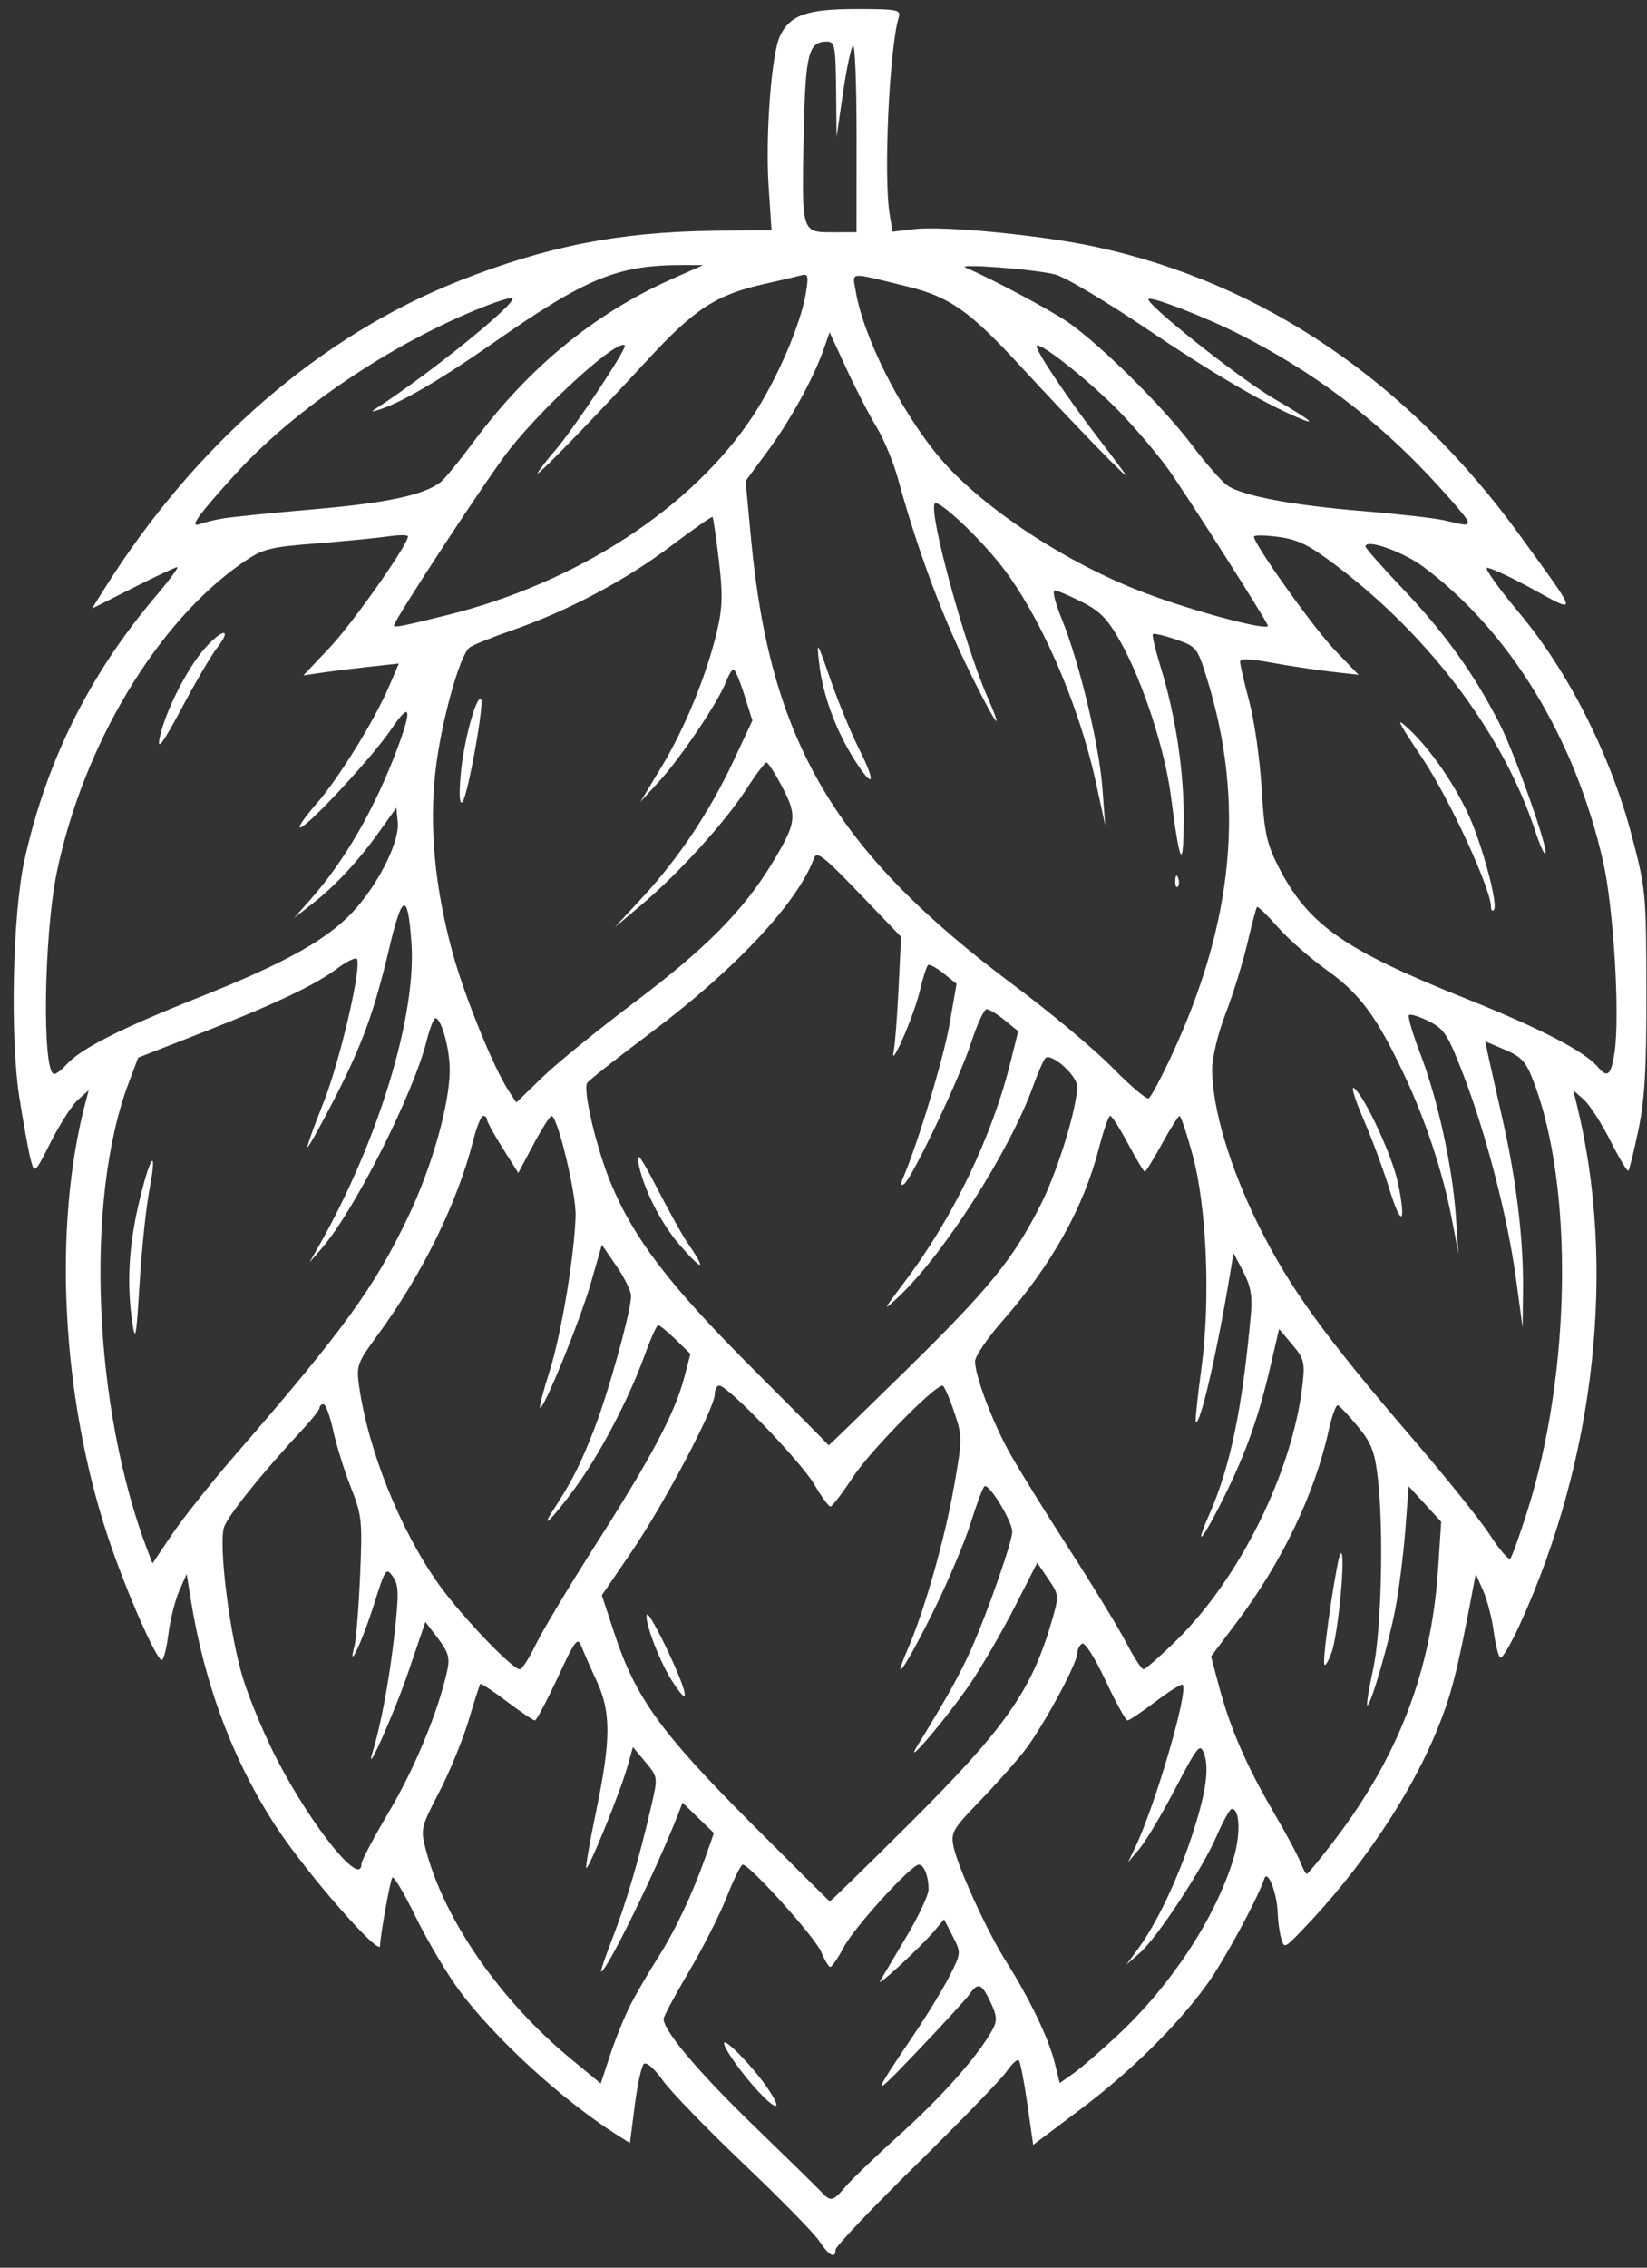 <svg width="101" height="139" viewBox="0 0 101 139" fill="none" xmlns="http://www.w3.org/2000/svg">
<rect x="0" y="0" width="101" height="139" fill="#333333" stroke="none"/>
<path d="M50.244 137.369C49.931 136.893 47.847 134.767 45.614 132.645C43.381 130.522 41.145 128.216 40.645 127.52C40.097 126.757 39.632 126.357 39.476 126.514C39.333 126.657 39.084 127.806 38.923 129.068L38.63 131.362L37.881 130.889C34.525 128.767 30.347 124.948 28.173 122.016C27.404 120.979 26.197 118.942 25.489 117.489C24.782 116.036 24.137 114.956 24.055 115.089C23.914 115.316 23.313 118.679 23.308 119.262C23.303 119.968 18.814 114.835 16.948 111.991C14.305 107.96 12.539 103.268 11.699 98.043L11.446 96.476L10.986 97.524C10.732 98.101 10.436 99.287 10.326 100.161C10.217 101.034 10.032 101.749 9.916 101.749C9.582 101.749 7.695 97.436 6.631 94.243C3.771 85.659 3.227 75.167 5.248 67.543L5.437 66.83L4.791 67.4C4.436 67.713 3.689 68.868 3.133 69.966C2.132 71.939 2.119 71.952 1.889 71.113C1.762 70.647 1.446 68.917 1.187 67.269C0.609 63.583 0.772 56.019 1.499 52.72C2.834 46.669 5.484 41.338 9.529 36.571C10.373 35.575 10.977 34.761 10.872 34.761C10.767 34.761 9.547 35.333 8.161 36.032L5.64 37.303L6.393 36.103C11.961 27.229 19.637 20.576 28.206 17.196C33.563 15.084 37.908 14.229 43.704 14.146L47.311 14.095L47.132 11.386C46.931 8.337 47.304 3.355 47.816 2.241C48.417 0.932 49.471 0.554 52.517 0.554C55.009 0.554 55.256 0.602 55.117 1.053C54.538 2.926 54.172 10.822 54.558 13.15L54.731 14.202L56.052 14.046C57.873 13.83 63.835 14.408 67.158 15.123C77.445 17.336 86.378 23.405 93.209 32.824C96.866 37.865 96.818 37.649 93.923 36.071C92.554 35.325 91.32 34.757 91.181 34.809C91.043 34.861 91.945 36.115 93.186 37.596C96.164 41.149 98.755 46.27 100.047 51.152C100.926 54.476 100.952 54.745 100.964 60.701C100.973 65.472 100.866 67.362 100.478 69.233C100.203 70.554 99.925 71.69 99.858 71.756C99.792 71.822 99.295 70.998 98.753 69.923C98.212 68.849 97.479 67.713 97.124 67.4L96.48 66.83L96.691 67.685C99.134 77.605 97.851 89.373 93.22 99.534C92.668 100.746 92.121 101.678 92.005 101.607C91.889 101.535 91.707 100.811 91.599 99.997C91.491 99.183 91.199 98.058 90.951 97.497L90.499 96.475L90.255 97.758C89.357 102.487 89.007 103.858 88.172 105.924C86.505 110.047 83.465 114.562 79.794 118.368C78.773 119.426 78.746 119.436 78.564 118.795C78.462 118.435 78.366 117.731 78.35 117.232C78.313 116.035 77.738 114.561 77.537 115.147C77.091 116.444 75.049 120.207 74.02 121.629C72.171 124.181 69.325 126.986 66.208 129.328L63.359 131.469L63 128.96C62.803 127.581 62.568 126.377 62.477 126.287C62.386 126.196 62.047 126.507 61.723 126.977C61.399 127.447 58.908 130.016 56.188 132.687C53.468 135.357 51.242 137.698 51.242 137.889C51.242 138.482 50.839 138.272 50.244 137.369ZM51.858 134.024C52.224 133.589 53.776 132.103 55.306 130.722C57.874 128.403 60.085 125.883 60.892 124.354C61.157 123.853 61.127 123.525 60.741 122.715C60.191 121.563 59.979 121.484 59.452 122.237C59.246 122.531 57.807 124.102 56.255 125.729C53.383 128.739 53.367 128.673 56.016 124.752C56.843 123.528 57.841 121.892 58.234 121.115C58.947 119.709 58.948 119.7 58.422 118.674L57.893 117.644L57.328 118.319C56.486 119.327 53.688 121.912 53.974 121.418C54.11 121.183 54.834 119.964 55.582 118.71C56.33 117.456 56.943 116.151 56.943 115.811C56.943 115.008 56.662 114.292 56.347 114.292C55.882 114.292 52.397 118.119 51.747 119.344C51.391 120.015 51.019 120.563 50.92 120.563C50.822 120.563 50.569 120.147 50.358 119.638C49.994 118.759 45.974 114.292 45.548 114.292C45.437 114.292 45.001 115.171 44.579 116.245C44.158 117.32 43.111 119.386 42.254 120.837C41.396 122.288 40.695 123.599 40.695 123.749C40.695 124.482 42.85 127.035 46.227 130.301C48.28 132.286 50.147 134.114 50.377 134.363C50.943 134.974 51.084 134.942 51.858 134.024ZM46.497 128.188C45.511 127.133 44.401 125.572 44.401 125.24C44.401 124.865 46.117 126.618 47.008 127.903C48.004 129.338 47.72 129.496 46.497 128.188ZM38.685 122.843C39.05 122.138 39.789 120.871 40.326 120.028C41.396 118.351 42.461 116.1 43.263 113.824L43.779 112.358L42.817 111.426L41.856 110.494L41.59 111.181C40.306 114.5 37.202 120.848 36.863 120.848C36.809 120.848 37.131 119.904 37.579 118.75C38.402 116.631 39.203 113.899 39.944 110.681C40.347 108.927 40.346 108.921 39.581 108.004L38.814 107.085L38.459 108.336C38.023 109.873 36.088 114.626 35.953 114.491C35.899 114.437 36.173 112.863 36.562 110.993C37.465 106.655 37.473 104.943 36.6 103.06C36.23 102.261 35.807 101.302 35.661 100.929C35.42 100.315 35.281 100.497 34.186 102.853C33.521 104.284 32.898 105.455 32.8 105.455C32.702 105.455 31.928 104.93 31.078 104.289C30.229 103.648 29.498 103.167 29.454 103.22C29.409 103.273 29.087 104.279 28.736 105.455C28.386 106.631 27.576 108.603 26.936 109.837C25.803 112.022 25.781 112.115 26.12 113.4C27.246 117.677 30.68 122.625 34.99 126.183L36.839 127.709L37.43 125.918C37.755 124.932 38.32 123.549 38.685 122.843ZM68.561 124.727C71.823 121.676 74.515 117.579 75.628 113.973C76.089 112.479 76.042 110.864 75.537 110.876C75.422 110.878 75.011 111.615 74.622 112.512C73.737 114.556 70.972 118.762 69.893 119.708L69.079 120.42L69.812 119.423C70.893 117.952 72.162 115.308 73.026 112.724C73.942 109.988 74.184 108.404 73.83 107.47C73.59 106.835 73.443 107.015 72.076 109.628C71.256 111.197 70.267 112.856 69.879 113.315L69.174 114.149L69.604 113.257C70.832 110.71 72.898 103.642 72.524 103.267C72.453 103.196 71.708 103.659 70.869 104.295C70.029 104.932 69.253 105.453 69.143 105.454C69.032 105.454 68.427 104.355 67.797 103.01C67.141 101.611 66.526 100.643 66.358 100.746C66.197 100.846 66.065 101.106 66.065 101.323C66.065 101.977 63.882 105.987 62.752 107.407C62.172 108.136 60.931 109.524 59.993 110.492C58.443 112.09 58.304 112.333 58.47 113.164C58.722 114.424 60.537 118.399 61.683 120.202C63.098 122.429 64.288 124.895 64.66 126.37L64.99 127.681L65.856 127.065C66.332 126.726 67.549 125.674 68.561 124.727ZM55.752 111.797C61.633 105.943 63.256 103.638 64.491 99.389C64.954 97.796 64.952 97.768 64.283 96.784L63.606 95.788L62.232 98.484C61.476 99.967 60.265 102.059 59.542 103.133C58.16 105.182 55.306 108.552 56.246 107.023C58.102 104.006 58.917 102.538 59.61 100.967C60.596 98.73 62.074 94.484 62.074 93.89C62.074 93.223 60.606 90.842 60.361 91.112C60.245 91.24 59.871 92.243 59.53 93.34C59.189 94.438 58.221 96.746 57.379 98.471C55.679 101.952 54.54 103.696 55.66 101.101C56.709 98.673 57.948 94.306 58.526 90.995C59.02 88.167 59.019 88.032 58.5 86.505C58.206 85.639 57.891 84.931 57.799 84.931C57.292 84.931 53.356 88.942 52.328 90.507C51.664 91.516 51.032 92.342 50.923 92.342C50.815 92.342 50.37 91.733 49.936 90.988C49.133 89.613 44.633 84.931 44.114 84.931C43.958 84.931 43.83 85.172 43.83 85.466C43.83 86.314 40.701 92.23 38.717 95.134L36.907 97.783L37.677 100.122C38.962 104.028 40.51 106.183 45.938 111.627C48.62 114.316 50.846 116.529 50.885 116.544C50.925 116.559 53.114 114.423 55.752 111.797ZM41.172 102.967C40.393 101.734 39.451 99.193 39.685 98.958C39.767 98.876 40.36 99.93 41.002 101.3C42.247 103.956 42.333 104.808 41.172 102.967ZM81.835 112.795C85.779 107.628 87.783 102.376 88.192 96.134L88.379 93.277L87.382 92.189L86.385 91.101L86.179 93.788C86.066 95.266 85.793 97.428 85.572 98.592C85.161 100.764 84.016 104.688 83.844 104.515C83.79 104.462 83.954 103.465 84.208 102.3C84.716 99.966 84.865 93.749 84.489 90.561C84.3 88.956 84.096 88.435 83.256 87.425C82.703 86.759 82.157 86.178 82.043 86.134C81.93 86.091 81.674 86.796 81.474 87.702C80.624 91.563 78.623 95.733 75.844 99.432L74.266 101.534L74.771 103.423C75.45 105.958 76.45 108.258 78.095 111.066C78.847 112.349 79.587 113.728 79.74 114.13C79.893 114.533 80.072 114.862 80.138 114.862C80.204 114.862 80.967 113.932 81.835 112.795ZM81.198 101.892C81.173 100.951 82.013 95.397 82.207 95.217C82.559 94.891 82.071 100.202 81.646 101.322C81.386 102.006 81.207 102.234 81.198 101.892ZM22.166 114.24C22.166 114.055 22.942 112.592 23.89 110.99C25.455 108.346 26.899 104.834 27.43 102.379C27.596 101.612 27.492 101.257 26.859 100.427L26.086 99.413L25.032 102.505C24.177 105.011 22.293 109.224 22.86 107.361C23.363 105.708 23.878 102.94 24.177 100.281C24.471 97.664 24.459 97.16 24.092 96.636C23.685 96.055 23.63 96.138 22.918 98.389C22.21 100.629 21.289 102.58 21.735 100.894C21.839 100.502 21.995 98.565 22.081 96.589C22.229 93.218 22.194 92.884 21.518 91.173C21.122 90.17 20.636 88.612 20.439 87.71C20.241 86.809 19.972 86.071 19.84 86.071C19.709 86.071 19.599 86.167 19.598 86.285C19.597 86.403 19.178 86.948 18.667 87.496C16.046 90.311 13.888 93.001 13.722 93.661C13.412 94.9 14.111 100.343 14.909 102.901C15.323 104.227 16.271 106.479 17.016 107.904C19.191 112.067 22.166 115.727 22.166 114.24ZM32.843 100.823C33.237 100 34.912 97.21 36.565 94.623C39.94 89.341 41.383 86.618 41.953 84.457L42.34 82.985L41.433 82.105C40.934 81.621 40.452 81.225 40.363 81.225C40.274 81.225 39.911 82.027 39.556 83.007C38.552 85.776 36.776 89.162 35.219 91.273C33.825 93.163 33.023 93.93 34 92.438C35.051 90.834 35.553 89.846 36.386 87.735C37.276 85.481 38.699 80.375 38.699 79.436C38.699 79.144 38.296 78.319 37.803 77.603L36.907 76.3L36.219 78.692C35.558 80.987 33.313 86.481 33.116 86.284C33.064 86.232 33.328 85.222 33.703 84.041C34.416 81.797 35.225 76.969 35.298 74.526C35.339 73.171 34.19 68.404 33.822 68.4C33.726 68.399 33.228 69.185 32.715 70.147L31.783 71.897L30.823 70.374C30.295 69.537 29.863 68.749 29.863 68.625C29.863 68.5 29.759 68.398 29.631 68.398C29.504 68.398 29.23 69.071 29.022 69.894C28.053 73.724 25.885 78.129 23.125 81.879C21.919 83.518 21.847 83.714 22.016 84.922C22.571 88.883 24.549 93.809 26.916 97.126C28.278 99.034 31.414 102.319 31.875 102.319C32.013 102.319 32.449 101.646 32.843 100.823ZM72.151 100.538C76.047 96.715 79.271 90.177 79.874 84.875C80.031 83.504 79.972 83.275 79.243 82.412L78.438 81.46L77.919 83.694C77.194 86.816 76.433 88.98 75.127 91.63C73.774 94.377 73.135 95.153 74.173 92.79C75.452 89.877 76.184 86.343 76.713 80.518C76.81 79.446 76.695 78.818 76.243 77.953L75.643 76.807L75.406 78.232C74.616 82.978 73.585 87.417 73.332 87.161C73.282 87.11 73.433 85.658 73.667 83.933C74.244 79.696 74.007 73.977 73.123 70.751C72.768 69.458 72.414 68.401 72.336 68.403C72.257 68.404 71.772 69.172 71.256 70.111C70.74 71.05 70.267 71.818 70.204 71.818C70.141 71.818 69.679 71.049 69.177 70.108C68.676 69.167 68.184 68.398 68.084 68.398C67.983 68.398 67.674 69.281 67.395 70.362C66.452 74.022 64.496 77.525 61.459 80.987C60.543 82.032 59.794 83.134 59.794 83.437C59.794 84.342 60.866 87.178 61.925 89.071C62.47 90.047 64.107 92.689 65.561 94.943C67.015 97.197 68.589 99.778 69.059 100.68C69.529 101.581 70.008 102.318 70.124 102.319C70.241 102.319 71.153 101.518 72.151 100.538ZM14.459 89.142C21.063 81.531 22.955 78.925 25.026 74.589C26.491 71.521 27.577 67.686 27.58 65.567C27.583 64.29 27.06 62.411 26.704 62.411C26.597 62.411 26.358 63.021 26.172 63.766C25.355 67.046 21.733 74.212 19.725 76.522L18.982 77.377L19.55 76.379C23.194 69.973 25.55 62.251 25.23 57.769C25.005 54.634 24.67 54.733 23.857 58.172C22.951 62.006 22.2 64.067 20.52 67.331C19.651 69.018 18.904 70.361 18.858 70.316C18.813 70.27 19.236 69.087 19.799 67.686C20.867 65.025 22.274 58.916 21.855 58.756C21.722 58.705 21.192 58.98 20.678 59.366C19.337 60.373 16.887 61.535 12.398 63.292L8.473 64.829L7.882 66.4C5.192 73.539 5.708 86.279 9.039 95.014L9.351 95.833L10.546 94.054C11.203 93.076 12.964 90.865 14.459 89.142ZM8.122 81.114C7.767 78.739 7.889 76.41 8.507 73.78C9.217 70.754 9.686 70.167 9.157 72.966C8.951 74.054 8.681 76.647 8.556 78.727C8.364 81.93 8.298 82.295 8.122 81.114ZM93.661 92.627C96.35 84.136 96.513 72.731 94.037 66.271C93.579 65.076 93.308 64.777 92.286 64.343L91.077 63.829L91.245 64.617C91.337 65.05 91.734 66.816 92.127 68.54C92.99 72.325 93.435 76.016 93.398 79.087L93.371 81.368L92.966 78.375C92.457 74.622 91.136 69.502 89.746 65.896C88.787 63.405 88.571 63.07 87.617 62.594C87.034 62.303 86.487 62.133 86.402 62.218C86.317 62.303 86.632 63.376 87.103 64.601C88.161 67.356 89.071 71.51 89.278 74.526L89.434 76.807L89.022 74.669C88.483 71.87 87.41 68.629 86.12 65.897C84.421 62.301 83.399 60.916 81.382 59.477C80.36 58.748 78.996 57.551 78.35 56.817C77.704 56.083 77.133 55.534 77.081 55.597C77.029 55.661 76.76 56.675 76.485 57.851C76.209 59.026 75.612 60.951 75.158 62.126C74.687 63.349 74.334 64.814 74.335 65.547C74.336 67.921 75.413 71.543 77.174 75.097C79.067 78.917 81.199 81.866 86.655 88.209C88.677 90.561 90.805 93.214 91.382 94.105C91.96 94.996 92.516 95.638 92.618 95.531C92.72 95.423 93.189 94.117 93.661 92.627ZM85.212 72.913C84.848 71.727 84.121 69.769 83.597 68.563C83.072 67.357 82.824 66.52 83.044 66.703C83.726 67.269 85.389 70.873 85.733 72.529C86.253 75.035 85.935 75.27 85.212 72.913ZM55.546 84.004C60.661 78.989 62.12 77.197 63.816 73.849C64.871 71.763 66.082 67.818 66.049 66.57C66.031 65.888 64.427 64.489 64.097 64.868C63.977 65.006 63.648 65.761 63.366 66.545C61.927 70.548 57.859 76.91 55.075 79.515C54.096 80.43 54.129 80.353 55.464 78.586C58.426 74.668 60.806 69.746 61.953 65.163L62.442 63.212L61.617 62.537C61.163 62.166 60.663 61.86 60.506 61.858C60.349 61.855 59.92 62.781 59.552 63.914C58.829 66.141 55.903 72.293 55.427 72.587C55.239 72.703 55.219 72.574 55.371 72.221C56.27 70.137 57.861 64.887 58.224 62.801L58.66 60.301L57.873 59.673C57.44 59.328 57.011 59.091 56.92 59.148C56.829 59.204 56.595 59.929 56.401 60.759C56.046 62.271 54.525 65.749 54.806 64.407C54.888 64.015 55.022 62.283 55.105 60.559L55.257 57.423L52.686 54.744C50.506 52.472 50.086 52.147 49.918 52.606C48.926 55.315 45.094 59.412 39.934 63.281C37.87 64.829 36.103 66.221 36.008 66.376C35.729 66.826 36.595 70.47 37.482 72.581C38.908 75.974 41.071 78.799 46.087 83.817C48.687 86.418 50.816 88.567 50.818 88.591C50.82 88.616 52.947 86.552 55.546 84.004ZM41.679 76.308C40.513 74.969 39.417 72.784 39.143 71.248C39.012 70.513 39.314 70.926 40.287 72.813C41.013 74.222 41.83 75.697 42.102 76.091C43.362 77.915 43.167 78.016 41.679 76.308ZM38.924 61.424C43.272 58.15 45.596 55.805 47.334 52.936C48.852 50.432 48.907 50.029 47.973 48.247C47.538 47.414 47.101 46.735 47.002 46.736C46.904 46.737 46.348 47.475 45.767 48.375C44.465 50.394 41.611 53.542 39.379 55.424L37.702 56.839L39.432 54.967C41.624 52.593 43.536 49.721 44.995 46.607L46.139 44.166L45.645 42.599C45.374 41.737 45.075 41.032 44.981 41.032C44.887 41.032 44.675 41.385 44.51 41.816C44.047 43.022 41.748 46.443 40.44 47.874L39.267 49.156L40.556 47.024C42 44.634 43.342 41.355 43.97 38.682C44.31 37.236 44.331 36.414 44.082 34.334C43.913 32.922 43.74 31.731 43.697 31.686C43.654 31.641 42.501 32.446 41.136 33.476C38.358 35.571 34.844 37.435 31.43 38.623C30.176 39.059 28.991 39.538 28.796 39.688C28.178 40.16 27.015 44.403 26.694 47.356C26.322 50.771 26.668 54.389 27.746 58.369C28.456 60.991 30.26 65.439 31.186 66.852L31.662 67.579L33.257 66.034C34.134 65.184 36.684 63.11 38.924 61.424ZM28.255 47.437C28.426 45.477 29.215 42.571 29.499 42.855C29.718 43.074 28.676 48.833 28.359 49.156C28.176 49.343 28.14 48.749 28.255 47.437ZM71.817 64.76C75.678 56.48 76.368 49.141 74.001 41.546C73.425 39.696 73.366 39.623 72.11 39.195C71.397 38.952 70.763 38.805 70.7 38.868C70.637 38.931 70.855 39.854 71.184 40.92C72.107 43.908 72.624 47.391 72.591 50.405C72.559 53.437 72.349 53.008 71.806 48.805C71.438 45.952 70.087 41.802 68.74 39.39C67.928 37.936 67.484 37.474 66.343 36.896C65.573 36.506 64.82 36.186 64.669 36.186C64.518 36.186 64.722 36.988 65.121 37.968C66.178 40.557 67.407 45.67 67.604 48.301L67.775 50.582L67.205 47.965C66.153 43.135 63.775 37.694 61.39 34.658C59.993 32.88 57.572 30.617 57.327 30.861C56.908 31.28 59.132 39.475 60.532 42.671C61.761 45.477 60.906 44.178 59.219 40.676C57.628 37.374 56.212 33.51 55.067 29.345C54.786 28.326 54.196 26.9 53.754 26.177C53.312 25.453 52.483 23.85 51.912 22.613L50.873 20.366L50.526 21.366C49.911 23.14 48.488 25.734 47.088 27.634L45.723 29.486L46.059 33.05C47.228 45.483 51.2 52.212 62.216 60.421C64.411 62.056 67.105 64.309 68.203 65.427C69.3 66.545 70.308 67.399 70.441 67.324C70.575 67.249 71.194 66.095 71.817 64.76ZM72.073 53.979C72.087 53.647 72.154 53.579 72.246 53.806C72.328 54.012 72.318 54.258 72.223 54.353C72.129 54.447 72.061 54.279 72.073 53.979ZM52.396 46.566C51.257 44.771 50.455 42.589 50.239 40.7C50.069 39.215 50.086 39.238 50.933 41.671C51.41 43.041 52.196 44.946 52.68 45.904C53.757 48.037 53.584 48.44 52.396 46.566ZM4.073 65.253C4.958 64.275 7.363 63.056 12.2 61.133C17.698 58.947 20.276 57.483 21.864 55.642C23.358 53.91 24.506 51.522 24.392 50.385L24.304 49.51L23.315 50.901C22.014 52.731 20.577 54.285 19.173 55.38L18.033 56.269L19.047 55.124C21.139 52.763 22.973 49.584 24.342 45.947C25.305 43.388 25.177 42.94 23.986 44.708C22.854 46.389 18.829 50.724 18.401 50.724C18.252 50.724 18.697 50.077 19.39 49.286C20.778 47.698 22.953 44.183 23.869 42.048L24.458 40.672L22.671 40.867C21.688 40.975 20.37 41.139 19.743 41.232L18.603 41.401L20.22 39.693C21.619 38.215 25.017 33.389 25.017 32.879C25.017 32.781 24.471 32.781 23.805 32.879C23.139 32.976 21.162 33.169 19.412 33.308C16.501 33.538 16.116 33.637 14.899 34.475C9.662 38.078 5.113 45.637 3.491 53.432C2.679 57.334 2.568 65.832 3.329 65.832C3.45 65.832 3.785 65.572 4.073 65.253ZM9.775 45.308C10.052 43.78 11.431 41.019 12.551 39.75C13.651 38.503 14.279 38.477 13.303 39.719C12.97 40.142 11.999 41.797 11.146 43.397C10.024 45.5 9.644 46.03 9.775 45.308ZM99.01 64.509C99.349 62.244 98.953 55.64 98.307 52.802C96.591 45.264 92.587 38.697 87.301 34.754C86.033 33.808 83.738 33 83.738 33.499C83.738 33.604 84.805 34.81 86.109 36.18C88.606 38.804 90.475 41.423 91.983 44.409C92.943 46.311 94.985 52.115 94.77 52.33C94.7 52.4 94.424 51.788 94.157 50.971C92.23 45.08 87.735 39.067 81.999 34.71C80.28 33.404 79.613 33.071 78.393 32.91C77.57 32.801 76.897 32.793 76.897 32.892C76.897 33.363 80.555 38.497 81.85 39.844L83.311 41.363L81.6 41.167C80.659 41.059 79.024 40.812 77.966 40.618C76.596 40.367 76.043 40.355 76.046 40.578C76.049 40.749 76.306 41.852 76.617 43.028C76.928 44.204 77.265 46.577 77.366 48.301C77.519 50.936 77.674 51.687 78.337 53.005C80.175 56.657 82.323 58.18 89.918 61.218C94.489 63.047 97.206 64.459 98.004 65.42C98.572 66.105 98.802 65.896 99.01 64.509ZM91.435 55.596C91.435 54.495 88.9 48.992 87.26 46.531C85.635 44.092 85.533 43.866 86.451 44.738C87.97 46.181 89.655 48.76 90.415 50.803C91.231 53.001 91.842 55.543 91.609 55.776C91.513 55.872 91.435 55.791 91.435 55.596ZM27.385 37.712C35.395 35.729 42.463 31.129 46.185 25.476C47.657 23.241 49.117 19.848 49.419 17.964C49.596 16.852 49.565 16.752 49.074 16.888C48.777 16.97 47.828 17.194 46.966 17.384C43.916 18.058 42.611 18.904 39.629 22.146C36.073 26.01 32.511 29.655 33.011 28.918C33.224 28.604 33.679 28.027 34.022 27.635C35.123 26.38 38.477 21.331 38.317 21.171C37.895 20.749 33.534 24.676 31.269 27.519C30.028 29.076 24.162 38.01 24.162 38.343C24.162 38.484 24.665 38.386 27.385 37.712ZM77.752 38.357C77.752 38.159 72.763 30.324 71.634 28.748C71.026 27.901 69.749 26.387 68.796 25.384C67.061 23.558 63.815 20.952 63.575 21.192C63.42 21.347 65.358 24.26 67.293 26.78C68.076 27.799 68.845 28.825 69.002 29.06C69.394 29.645 65.95 26.096 62.542 22.402C59.459 19.059 58.229 18.195 55.66 17.566C51.956 16.659 52.28 16.633 52.472 17.817C52.926 20.617 55.212 25.17 57.59 28.013C60.145 31.068 65.389 34.528 70.225 36.35C73.217 37.478 77.752 38.687 77.752 38.357ZM13.665 31.78C14.186 31.69 16.729 31.433 19.316 31.21C23.753 30.826 26.014 30.338 27.027 29.548C27.27 29.358 28.182 28.241 29.054 27.065C32.404 22.545 36.449 19.222 41.154 17.125L43.118 16.25L41.977 16.247C37.867 16.236 36.003 16.999 30.166 21.076C27.188 23.157 24.78 24.579 23.449 25.043C22.741 25.289 22.687 25.28 23.131 24.991C26.422 22.853 31.719 18.564 31.428 18.273C31.362 18.207 30.566 18.447 29.659 18.805C24.08 21.008 18.056 25.069 14.415 29.082C12.092 31.642 11.566 32.387 12.272 32.116C12.518 32.022 13.145 31.87 13.665 31.78ZM90.009 31.953C90.009 31.819 88.994 30.624 87.753 29.297C84.294 25.6 80.487 22.752 75.928 20.451C73.89 19.422 70.605 18.153 70.431 18.327C70.182 18.576 75.978 23.18 78.108 24.425C80.397 25.763 80.886 26.157 79.534 25.574C77.315 24.618 74.277 22.831 70.271 20.125C67.824 18.473 65.332 16.99 64.732 16.83C63.515 16.505 58.551 16.125 59.223 16.409C60.754 17.054 64.386 18.988 65.478 19.739C67.455 21.099 71.325 24.929 73.086 27.269C73.952 28.419 74.94 29.544 75.283 29.769C76.261 30.41 79.256 30.972 83.596 31.329C85.79 31.51 88.035 31.766 88.584 31.898C89.953 32.226 90.009 32.229 90.009 31.953ZM52.528 8.403C52.531 5.196 52.431 2.672 52.309 2.794C52.186 2.917 51.909 4.227 51.694 5.705L51.303 8.393L51.272 5.472C51.245 2.814 51.193 2.55 50.707 2.55C49.577 2.55 49.394 3.276 49.288 8.158C49.156 14.274 49.146 14.237 51.033 14.236L52.525 14.235L52.528 8.403Z" fill="white"/>
</svg>
